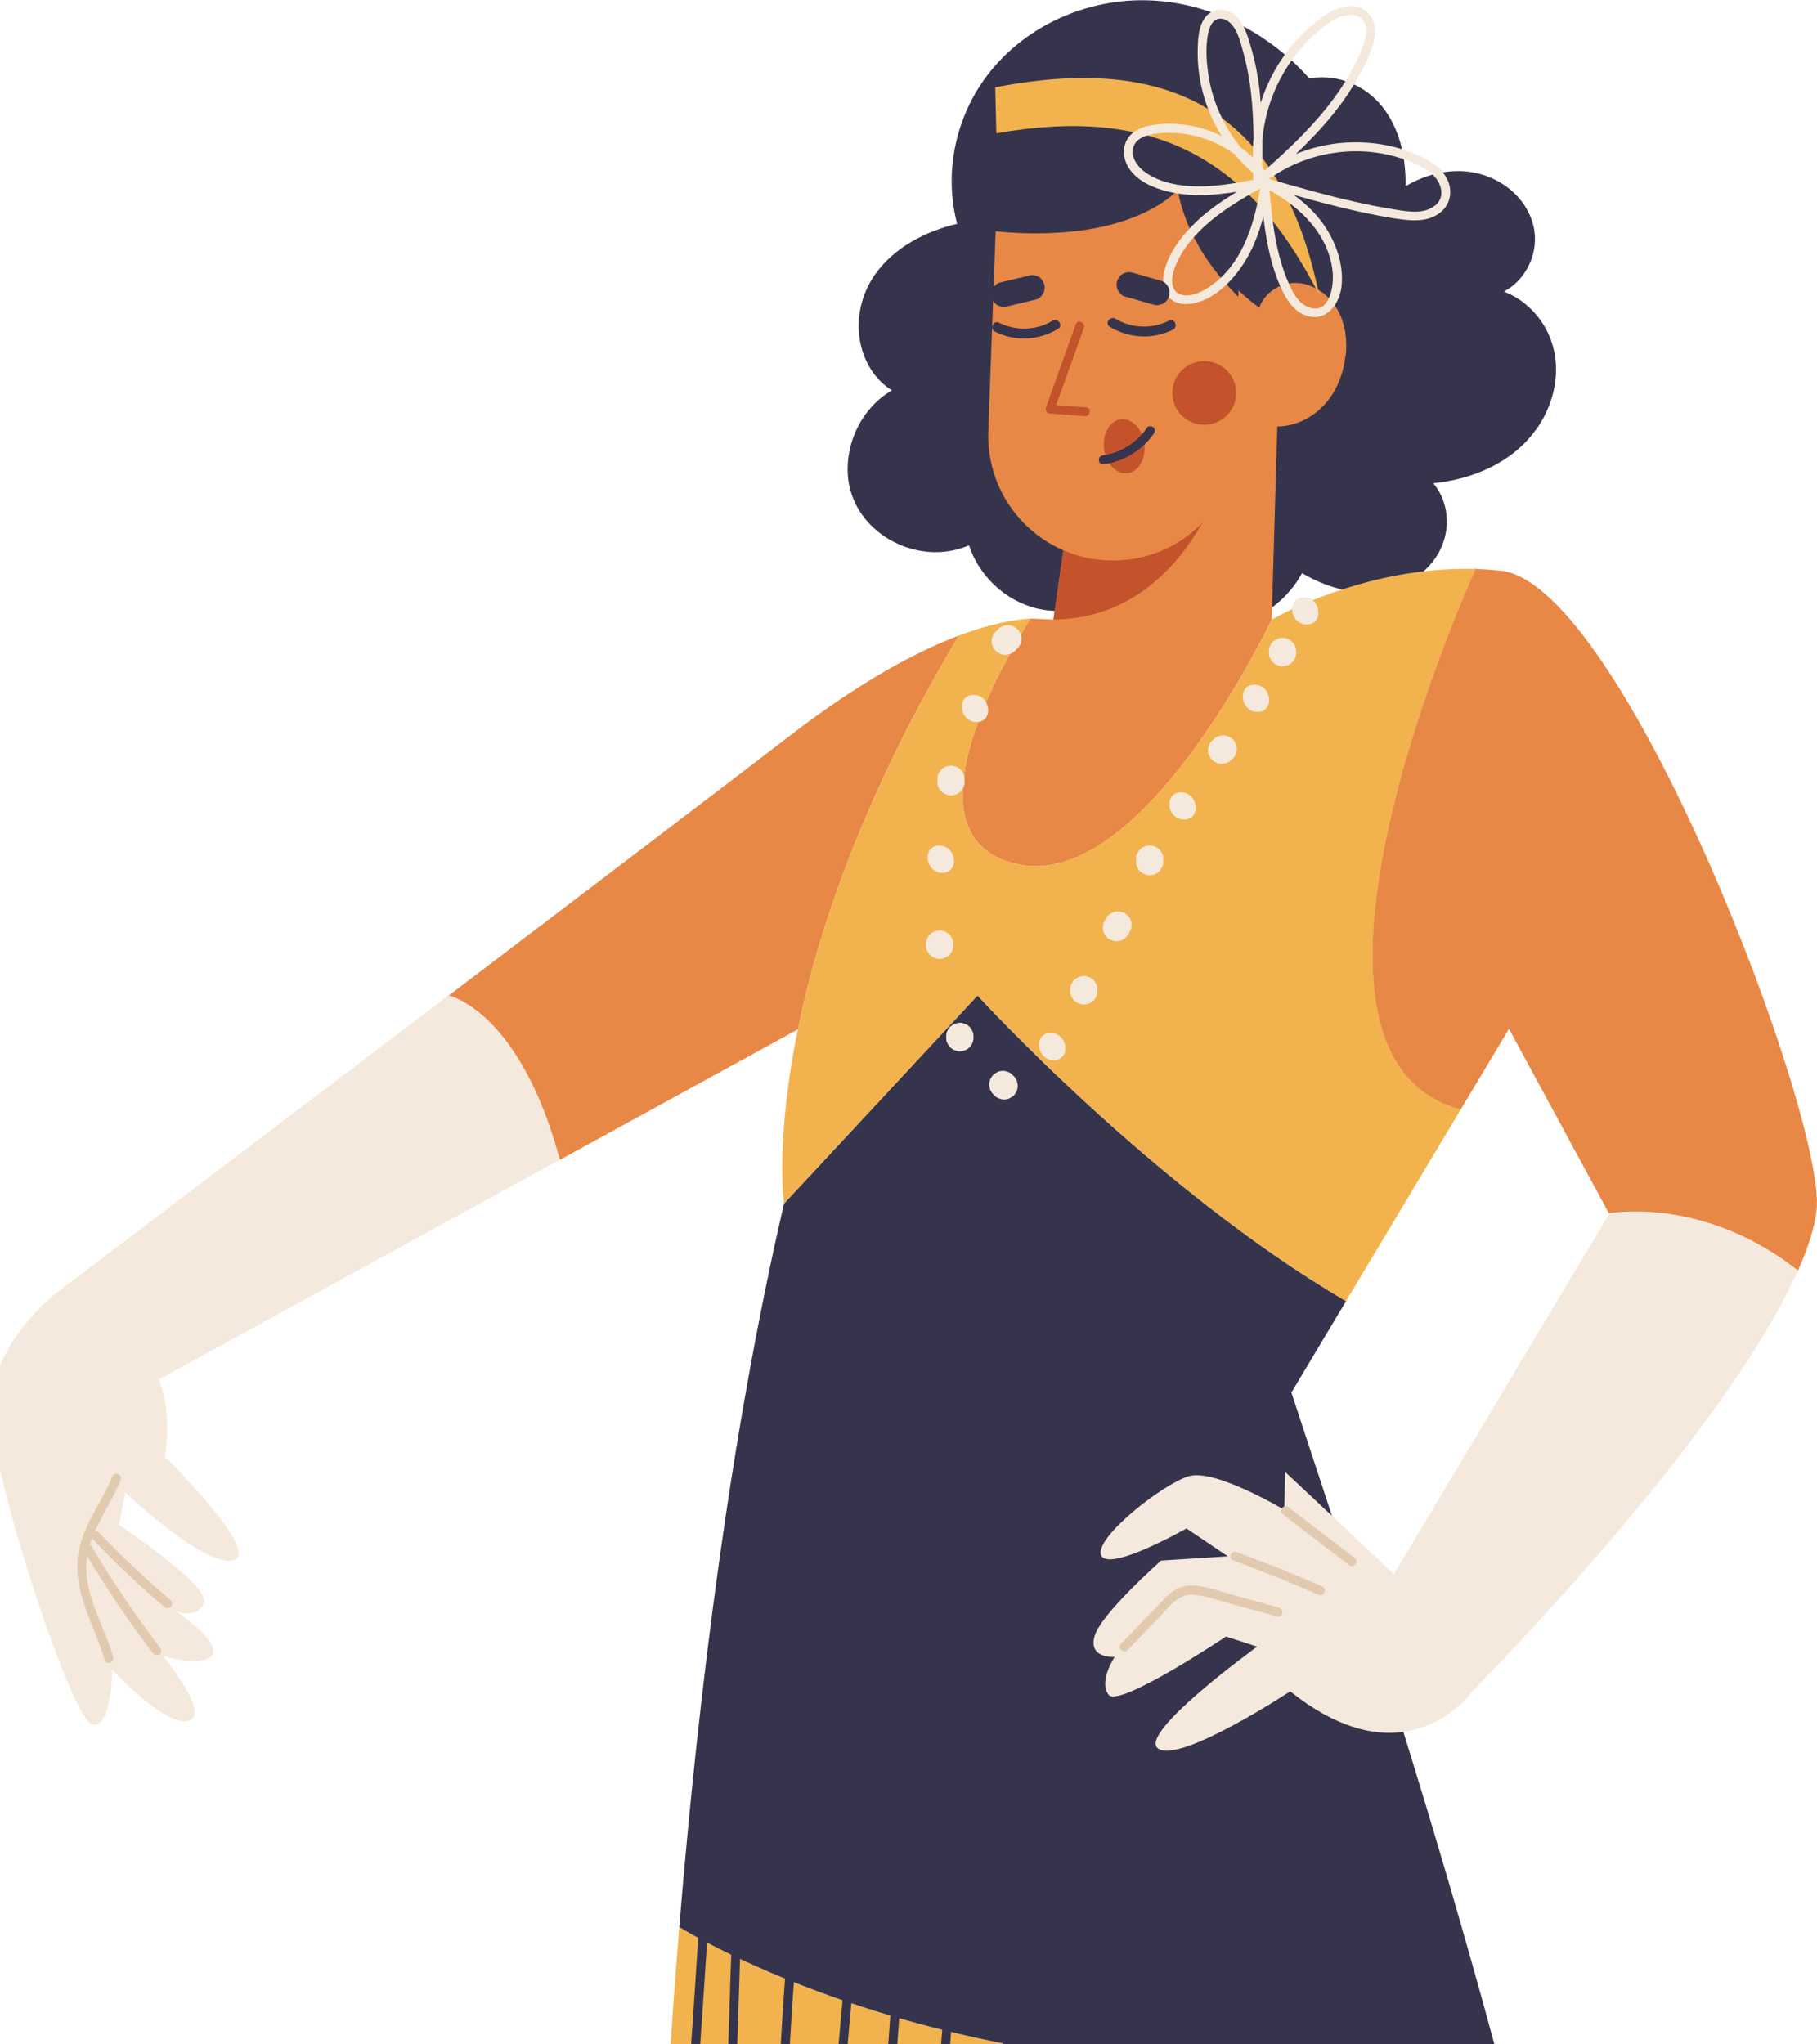 <svg width="400" height="450" viewBox="0 0 400 450" fill="none" xmlns="http://www.w3.org/2000/svg">
<g clip-path="url(#clip0_1_1948)">
<g clip-path="url(#clip1_1_1948)">
<path d="M338.06 94.652C332.856 101.876 324.197 105.489 315.539 106.375C317.377 108.569 318.417 111.383 318.506 114.309C318.728 121.29 313.856 127.007 307.456 129.246C300.414 131.75 292.906 129.844 286.639 126.165C285.089 128.98 282.985 131.462 280.394 133.434C275.39 137.246 268.879 138.93 262.656 137.733C256.743 136.603 251.362 133.08 247.952 128.093C242.881 133.235 235.174 135.672 228.11 133.9C221.223 132.149 215.531 126.764 213.317 120.026C209.53 121.689 205.19 121.954 201.181 120.935C193.364 118.985 187.097 112.602 186.632 104.358C186.211 97.023 189.976 89.599 196.354 85.92C193.873 84.391 191.947 82.108 190.707 79.449C187.85 73.288 188.736 65.997 192.589 60.479C196.797 54.473 203.706 50.927 210.704 49.265C208.644 41.442 209.264 33.131 212.254 25.619C217.901 11.28 231.786 1.884 246.889 0.288C262.457 -1.352 277.848 5.629 288.145 17.153C288.212 17.219 288.212 17.242 288.234 17.308C288.787 17.22 289.319 17.087 289.895 17.064C295.874 16.643 301.587 19.524 304.975 24.378C308.364 29.187 309.515 35.17 309.427 40.977C312.97 38.893 317 37.63 321.141 37.652C328.516 37.697 335.846 42.395 337.595 49.819C338.924 55.426 336.045 61.587 331.062 64.18C334.318 65.398 337.13 67.659 339.167 70.54C344.394 77.92 343.198 87.626 338.06 94.696V94.652Z" fill="#36344C"/>
<path d="M296.184 78.319C295.719 82.64 293.947 86.873 290.803 89.843C288.234 92.302 284.735 93.854 281.192 93.876L279.951 136.382C279.951 136.382 278.8 138.819 276.74 142.653C268.525 157.967 245.782 195.619 223.481 190.123C202.842 185.026 214.601 157.989 222.108 144.315C224.744 139.529 226.803 136.16 226.803 136.16L231.919 136.382L234.133 120.891C235.418 121.334 236.768 121.689 238.119 121.954C239.492 122.22 240.887 122.376 242.327 122.442C243.633 122.486 244.918 122.442 246.18 122.309C246.645 122.309 247.11 122.22 247.553 122.154C248.461 122.043 249.347 121.844 250.233 121.622C250.653 121.533 251.074 121.423 251.473 121.29C251.561 121.29 251.606 121.29 251.672 121.223C252.491 120.979 253.267 120.691 254.064 120.359C254.374 120.248 254.684 120.115 254.994 119.96C255.171 119.893 255.37 119.805 255.548 119.694C255.858 119.561 256.168 119.406 256.478 119.229C257.496 118.697 258.493 118.098 259.401 117.434C259.822 117.145 260.22 116.857 260.619 116.547C260.729 116.458 260.818 116.392 260.907 116.325C261.35 115.971 261.792 115.594 262.213 115.195C262.678 114.796 263.121 114.375 263.542 113.932C263.941 113.533 264.317 113.112 264.693 112.669C264.693 112.625 264.738 112.602 264.782 112.558C265.181 112.093 265.557 111.605 265.934 111.118C266.997 109.721 267.949 108.192 268.68 106.574C268.945 106.087 269.167 105.599 269.366 105.09C269.588 104.58 269.765 104.092 269.942 103.56C269.942 103.516 269.942 103.472 269.986 103.45C270.318 102.452 270.628 101.433 270.85 100.369C270.961 99.837 271.071 99.283 271.16 98.729C271.271 98.175 271.337 97.599 271.381 97.045C271.448 96.491 271.492 95.915 271.492 95.339L271.558 93.499L272.666 63.936C275.146 66.263 277.006 67.57 277.228 67.725C278.291 64.512 281.701 62.274 285.111 62.274C286.484 62.274 287.835 62.584 289.075 63.182C291.157 64.113 292.973 65.731 294.169 67.703C296.095 70.806 296.649 74.662 296.25 78.319H296.184Z" fill="#E88846"/>
<path d="M234.111 120.891L231.896 136.382C258.803 136.116 267.882 108.015 267.882 108.015C262.9 116.946 253.2 122.819 242.305 122.42C239.448 122.309 236.68 121.777 234.111 120.891Z" fill="#C4532C"/>
<path d="M273.618 66.285L272.533 95.139L272.466 96.934C272.466 97.51 272.4 98.042 272.356 98.596C272.289 99.15 272.245 99.682 272.134 100.236C272.046 100.79 271.957 101.322 271.846 101.832C271.625 102.873 271.337 103.871 271.005 104.846C271.005 104.846 270.96 104.912 270.96 104.934C270.783 105.422 270.584 105.932 270.385 106.419C270.163 106.907 269.964 107.372 269.72 107.86C269.499 108.325 269.255 108.791 268.99 109.256C268.923 109.367 268.857 109.478 268.79 109.588C268.591 109.921 268.414 110.253 268.192 110.586C267.816 111.184 267.439 111.76 267.019 112.314C266.664 112.802 266.288 113.267 265.911 113.733C265.867 113.777 265.845 113.799 265.823 113.821C265.446 114.242 265.07 114.641 264.693 115.062C264.273 115.483 263.852 115.904 263.409 116.303C262.988 116.68 262.567 117.057 262.147 117.389C262.058 117.456 261.97 117.522 261.881 117.611C261.504 117.899 261.106 118.209 260.685 118.475C259.777 119.118 258.825 119.716 257.828 120.226C257.54 120.381 257.23 120.536 256.92 120.669C256.743 120.758 256.544 120.869 256.367 120.913C256.079 121.046 255.769 121.179 255.459 121.312C254.706 121.622 253.909 121.91 253.134 122.154C253.067 122.198 253.023 122.22 252.934 122.22C252.514 122.331 252.137 122.464 251.716 122.553C250.853 122.774 249.989 122.952 249.103 123.085C248.682 123.151 248.217 123.196 247.774 123.24C246.534 123.351 245.294 123.395 244.01 123.351C242.593 123.306 241.242 123.151 239.891 122.907C238.562 122.664 237.256 122.309 235.993 121.866C224.899 118.032 217.104 107.261 217.569 94.918L219.185 50.905C223.193 51.326 226.847 51.437 230.191 51.348C231.631 51.282 232.982 51.237 234.31 51.127C252.669 49.686 259.246 41.819 259.246 41.819C259.91 45.387 261.084 48.644 262.523 51.592C265.712 58.152 270.252 63.138 273.596 66.263L273.618 66.285Z" fill="#E88846"/>
<path d="M290.382 64.867C274.659 33.907 253.112 23.402 219.34 29.342L219.097 19.236C258.67 11.48 282.277 25.397 290.382 64.867Z" fill="#F2B34E"/>
<path d="M318.617 39.492C317.332 36.832 314.675 35.281 312.062 34.129C306.968 31.868 301.299 31.004 295.741 31.425C292.131 31.691 288.588 32.555 285.266 33.907C288.101 31.181 290.847 28.367 293.327 25.308C295.409 22.738 297.313 20.012 298.93 17.109C300.458 14.361 302.096 11.258 302.606 8.111C303.071 5.23 301.941 2.393 298.952 1.551C295.763 0.665 292.773 2.504 290.315 4.344C285.488 7.978 281.679 12.898 279.176 18.372C278.534 19.768 278.003 21.186 277.538 22.649C277.449 21.652 277.383 20.632 277.272 19.635C276.895 16.599 276.32 13.563 275.456 10.615C274.703 8.045 273.861 4.831 271.603 3.147C269.72 1.751 267.129 1.751 265.535 3.568C263.94 5.407 263.741 8.155 263.675 10.46C263.498 15.602 264.516 20.765 266.576 25.486C267.24 27.015 268.037 28.5 268.923 29.918C264.428 27.746 259.356 26.793 254.374 27.436C252.381 27.68 250.277 28.256 248.837 29.763C247.265 31.403 247.066 33.863 247.93 35.902C249.812 40.289 255.547 42.085 259.866 42.683C264.007 43.237 268.192 42.86 272.333 42.195C269.211 44.101 266.199 46.14 263.52 48.644C260.242 51.747 256.92 55.935 256.145 60.523C255.813 62.54 256.212 64.756 257.961 66.019C259.6 67.194 261.77 67.083 263.63 66.551C267.904 65.31 271.47 61.587 273.817 57.952C275.855 54.783 277.183 51.282 278.113 47.647C278.512 50.927 279.021 54.163 279.885 57.354C280.571 59.902 281.457 62.407 282.697 64.756C283.738 66.728 285.178 68.59 287.326 69.388C291.843 71.094 294.921 67.038 295.342 62.938C295.829 58.107 294.058 53.188 291.29 49.287C289.518 46.783 287.281 44.7 284.823 42.905C289.363 44.19 293.903 45.409 298.509 46.428C302.008 47.204 305.529 47.935 309.094 48.356C311.951 48.689 315.073 48.578 317.332 46.561C319.392 44.744 319.768 41.907 318.617 39.469V39.492ZM288.455 8.51C290.404 6.604 292.818 4.477 295.431 3.59C296.804 3.125 298.553 3.08 299.727 4.1C300.901 5.119 300.878 6.759 300.591 8.155C300.015 10.992 298.531 13.784 297.136 16.267C295.674 18.904 293.925 21.364 292.065 23.713C288.012 28.766 283.295 33.22 278.445 37.497C278.268 37.276 278.091 37.054 277.892 36.832C277.892 36.744 277.892 36.655 277.87 36.566C277.892 34.638 277.914 32.733 277.892 30.804C278.623 22.427 282.387 14.383 288.455 8.488V8.51ZM265.712 14.072C265.535 11.834 265.513 9.463 265.978 7.269C266.177 6.36 266.509 5.363 267.196 4.698C268.237 3.723 269.654 4.056 270.673 4.92C272.577 6.56 273.241 9.884 273.884 12.211C274.614 14.937 275.102 17.729 275.412 20.544C275.788 23.824 275.921 27.148 275.965 30.45C275.832 31.846 275.81 33.264 275.832 34.683C274.991 33.885 274.105 33.154 273.175 32.489C268.923 27.303 266.266 20.832 265.734 14.095L265.712 14.072ZM264.273 41.021C260.021 41.065 255.127 40.312 251.694 37.586C250.011 36.256 248.594 33.863 249.768 31.757C250.72 30.073 253.001 29.608 254.772 29.386C258.714 28.921 262.767 29.519 266.443 30.982C268.347 31.735 270.119 32.733 271.758 33.907C273.02 35.414 274.393 36.81 275.877 38.096C275.877 38.494 275.877 38.871 275.877 39.27C275.877 39.381 275.899 39.469 275.943 39.558C272.09 40.312 268.214 40.977 264.273 41.021ZM265.579 63.537C264.051 64.468 262.147 65.288 260.331 64.933C258.072 64.512 257.74 62.207 258.205 60.301C259.179 56.224 262.191 52.545 265.225 49.752C268.857 46.428 273.131 43.924 277.405 41.486C276.076 49.841 273.219 58.861 265.601 63.537H265.579ZM293.371 59.836C293.703 62.983 292.685 69.498 287.946 67.57C285.931 66.75 284.779 64.711 283.915 62.828C282.963 60.789 282.232 58.639 281.657 56.445C280.394 51.681 279.929 46.761 279.464 41.885C286.351 45.653 292.508 51.636 293.371 59.814V59.836ZM315.915 45.231C313.59 47.137 310.334 46.628 307.588 46.207C304.488 45.719 301.41 45.121 298.354 44.434C291.976 42.993 285.665 41.198 279.398 39.381C287.547 33.508 298.487 31.713 308.098 34.749C310.556 35.525 313.191 36.544 315.162 38.228C317.244 40.001 318.351 43.259 315.937 45.254L315.915 45.231Z" fill="#F4E9DC"/>
<path d="M265.114 93.521C268.991 93.521 272.134 90.376 272.134 86.496C272.134 82.616 268.991 79.471 265.114 79.471C261.237 79.471 258.094 82.616 258.094 86.496C258.094 90.376 261.237 93.521 265.114 93.521Z" fill="#C4532C"/>
<path d="M229.815 62.362C229.549 61.72 229.084 61.099 228.42 60.811C228.176 60.745 227.955 60.656 227.711 60.589C227.224 60.501 226.737 60.545 226.272 60.722L220.071 62.207C219.451 62.362 218.787 63.049 218.521 63.603C218.233 64.224 218.145 65.11 218.41 65.753C218.676 66.396 219.141 67.016 219.805 67.304C220.049 67.371 220.271 67.459 220.514 67.526C221.001 67.615 221.488 67.57 221.954 67.393L228.154 65.908C228.774 65.753 229.439 65.066 229.704 64.512C229.992 63.892 230.081 63.005 229.815 62.362Z" fill="#36344C"/>
<path d="M246.025 61.609C246.313 60.966 246.823 60.368 247.487 60.124C247.73 60.057 247.974 59.991 248.196 59.925C248.683 59.858 249.17 59.925 249.635 60.102L255.769 61.853C256.389 62.03 257.009 62.761 257.253 63.315C257.519 63.958 257.563 64.844 257.253 65.465C256.965 66.108 256.456 66.706 255.791 66.95C255.548 67.016 255.304 67.083 255.083 67.149C254.595 67.216 254.108 67.149 253.643 66.972L247.509 65.221C246.889 65.044 246.269 64.312 246.025 63.758C245.76 63.116 245.715 62.229 246.025 61.609Z" fill="#36344C"/>
<path d="M231.697 70.606C228.154 72.778 223.592 72.889 219.916 71.028C218.676 70.407 217.79 72.357 219.03 73C223.415 75.238 228.796 74.95 232.96 72.357C234.133 71.626 232.871 69.897 231.697 70.606Z" fill="#36344C"/>
<path d="M245.56 70.163C249.103 72.335 253.665 72.446 257.341 70.584C258.582 69.964 259.467 71.914 258.227 72.557C253.843 74.795 248.461 74.507 244.298 71.914C243.124 71.183 244.387 69.454 245.56 70.163Z" fill="#36344C"/>
<path d="M248.195 104.174C250.648 103.879 252.316 100.98 251.922 97.698C251.528 94.418 249.219 91.997 246.766 92.293C244.314 92.588 242.645 95.487 243.039 98.768C243.434 102.049 245.742 104.469 248.195 104.174Z" fill="#C4532C"/>
<path d="M239.116 89.665C236.924 89.51 234.709 89.333 232.517 89.178C234.554 83.504 236.569 77.853 238.607 72.18C239.027 71.005 237.256 70.185 236.835 71.36C234.643 77.454 232.472 83.549 230.28 89.643C230.081 90.197 230.347 90.973 231.011 91.017C233.602 91.216 236.215 91.394 238.806 91.593C240.046 91.682 240.378 89.754 239.116 89.665Z" fill="#C4532C"/>
<path d="M253.865 94.031C253.488 93.721 252.78 93.721 252.492 94.164C250.255 97.444 246.69 99.704 242.748 100.236C241.508 100.414 241.707 102.364 242.969 102.186C247.398 101.588 251.495 99.106 254.02 95.405C254.308 94.962 254.308 94.386 253.887 94.031H253.865Z" fill="#36344C"/>
<path d="M51.392 343.436C44.992 345.098 27.586 328.521 27.586 328.521L26.191 335.635C26.191 335.635 46.608 349.22 44.881 352.899C43.22 356.445 39.013 354.761 38.636 354.605C39.19 354.982 49.266 361.852 46.564 364.467C43.84 367.127 36.156 364.578 35.868 364.467C36.4 365.11 46.52 377.609 41.426 378.806C36.2 380.069 24.707 367.503 24.707 367.503C24.707 367.503 24.64 380.401 20.389 379.626C16.137 378.85 0.414 331.713 -1.801 313.74C-4.037 295.745 13.966 283.423 13.966 283.423C13.966 283.423 56.109 251.488 98.738 219.11C99.203 219.221 114.417 222.723 123.208 255.278L34.916 303.678C38.06 310.859 36.311 320.698 36.311 320.698C36.311 320.698 57.747 341.73 51.347 343.414L51.392 343.436Z" fill="#F4E9DC"/>
<path d="M211.08 139.905C189.843 175.452 180.055 205.082 175.648 226.579L123.253 255.3C114.461 222.745 99.247 219.243 98.782 219.132C128.501 196.572 158.419 173.812 174.452 161.513C189.799 149.745 202.001 143.34 211.08 139.905Z" fill="#E88846"/>
<path d="M324.884 125.212C324.884 125.212 324.884 125.212 324.884 125.255" stroke="#E88846" stroke-width="0.91" stroke-miterlimit="10"/>
<path d="M321.54 244.264L296.317 286.392C254.02 261.66 215.199 219.132 215.199 219.132L172.592 264.94C172.592 264.94 170.621 251.045 175.648 226.579C180.055 205.082 189.843 175.452 211.08 139.905C218.122 137.246 223.349 136.382 226.803 136.16V136.382C226.803 136.382 224.744 139.529 222.109 144.315C214.624 157.989 202.842 185.026 223.482 190.123C245.76 195.619 268.525 157.945 276.741 142.653C278.8 138.797 279.952 136.382 279.952 136.382C279.952 136.382 280.705 135.938 282.122 135.229C287.946 132.26 305.042 124.614 324.884 125.257C323.887 127.473 276.586 232.03 321.584 244.286L321.54 244.264Z" fill="#F2B34E"/>
<path d="M334.849 472.349C334.849 472.349 261.482 510.755 145.309 491.009C146.261 470.332 147.612 447.728 149.539 424.17C149.539 424.17 221.865 469.978 328.981 449.988C330.996 457.39 332.945 464.881 334.827 472.349H334.849Z" fill="#F2B34E"/>
<path d="M149.539 424.17C153.813 372.113 160.877 315.49 172.592 264.962L215.199 219.155C215.199 219.155 254.02 261.682 296.317 286.415L284.292 306.515C284.292 306.515 303.182 364.024 308.939 381.221C315.406 402.031 322.404 425.677 328.981 449.988C221.865 469.978 149.539 424.17 149.539 424.17Z" fill="#36344C"/>
<path d="M395.836 279.655H395.814" stroke="#E88846" stroke-width="0.91" stroke-miterlimit="10"/>
<path d="M395.815 279.655C386.115 301.551 360.117 335.214 324.131 372.29C324.131 372.29 318.838 379.847 308.939 381.221C302.495 382.108 294.146 380.379 284.026 372.29C284.026 372.29 260.065 388.091 255.038 384.944C250.033 381.775 276.762 362.451 276.762 362.451L269.897 360.234C269.897 360.234 246.402 375.947 244.076 373.066C241.751 370.185 245.383 364.711 245.383 364.711C245.383 364.711 239.625 365.176 240.932 360.234C242.238 355.315 255.614 343.503 255.614 343.503L270.296 342.572L261.194 336.433C261.194 336.433 244.187 346.095 242.438 342.394C240.666 338.671 255.99 326.593 261.748 324.931C267.506 323.247 282.742 332.355 282.742 332.355L282.919 324L293.792 334.195L306.88 346.494L354.248 267.156C354.248 267.156 374.799 263.189 395.859 279.722L395.815 279.655Z" fill="#F4E9DC"/>
<path d="M399.911 266.359C399.491 270.082 398.118 274.536 395.815 279.655C374.755 263.123 354.204 267.09 354.204 267.09L332.192 226.468L321.54 244.264C276.541 232.008 323.843 127.473 324.84 125.234C326.678 125.301 328.538 125.434 330.442 125.633C357.459 128.692 402.126 246.613 399.911 266.336V266.359Z" fill="#E88846"/>
<path d="M153.813 424.746C152.683 443.118 151.377 461.49 149.893 479.862C149.472 485.092 149.029 490.322 148.587 495.552C148.476 496.838 150.447 497.148 150.557 495.862C152.152 477.513 153.547 459.163 154.787 440.769C155.141 435.539 155.474 430.287 155.806 425.057C155.894 423.771 153.901 423.461 153.835 424.746H153.813Z" fill="#36344C"/>
<path d="M161.032 428.27C160.434 446.642 159.836 464.992 159.239 483.363C159.061 488.549 158.906 493.713 158.729 498.899C158.685 500.162 160.656 500.494 160.7 499.209C161.298 480.837 161.896 462.487 162.494 444.116C162.671 438.93 162.826 433.766 163.003 428.58C163.048 427.317 161.077 426.985 161.032 428.27Z" fill="#36344C"/>
<path d="M172.858 434.963C171.352 454.952 170.643 475.009 170.754 495.065C170.754 496.35 172.747 496.128 172.747 494.843C172.658 474.964 173.345 455.085 174.851 435.273C174.939 433.988 172.968 433.677 172.88 434.963H172.858Z" fill="#36344C"/>
<path d="M185.813 436.824C183.886 456.858 182.358 476.937 181.229 497.015C181.162 498.3 183.133 498.611 183.2 497.325C184.329 477.225 185.857 457.169 187.784 437.135C187.917 435.849 185.923 435.539 185.813 436.824Z" fill="#36344C"/>
<path d="M196.043 443.118C194.693 461.69 193.32 480.283 191.969 498.854C191.88 500.14 193.851 500.45 193.94 499.165C195.29 480.593 196.663 462 198.014 443.428C198.103 442.143 196.132 441.833 196.043 443.118Z" fill="#36344C"/>
<path d="M207.537 445.357L203.307 499.608C203.196 500.893 205.19 501.203 205.278 499.918L209.508 445.667C209.619 444.382 207.625 444.071 207.537 445.357Z" fill="#36344C"/>
<path d="M220.669 450.21C219.362 465.745 218.056 481.302 216.749 496.838C216.638 498.123 218.609 498.433 218.72 497.148C220.027 481.613 221.333 466.055 222.64 450.52C222.75 449.235 220.757 448.925 220.669 450.21Z" fill="#36344C"/>
<path d="M231.697 449.08C230.169 465.922 228.641 482.765 227.113 499.608C227.003 500.893 228.974 501.203 229.084 499.918C230.612 483.075 232.14 466.233 233.668 449.39C233.779 448.105 231.808 447.794 231.697 449.08Z" fill="#36344C"/>
<path d="M293.615 450.786C293.482 449.501 291.489 449.722 291.622 451.008C292.929 464.194 294.235 477.402 295.542 490.588C295.675 491.873 297.668 491.652 297.535 490.366C296.228 477.18 294.922 463.972 293.615 450.786Z" fill="#36344C"/>
<path d="M305.507 450.609C305.33 449.323 303.337 449.545 303.514 450.83C305.131 462.842 306.725 474.876 308.342 486.887C308.519 488.172 310.512 487.951 310.335 486.666C308.718 474.654 307.124 462.62 305.507 450.609Z" fill="#36344C"/>
<path d="M317.93 450.409C317.731 449.146 315.738 449.346 315.937 450.631C317.775 461.822 318.927 473.125 319.392 484.471C319.436 485.757 321.429 485.535 321.385 484.25C320.92 472.903 319.768 461.623 317.93 450.409Z" fill="#36344C"/>
<path d="M331.926 476.383C329.468 467.075 327.032 457.745 324.574 448.437C324.241 447.196 322.381 447.927 322.713 449.168C325.171 458.476 327.607 467.806 330.066 477.114C330.398 478.355 332.258 477.624 331.926 476.383Z" fill="#36344C"/>
<path d="M298.265 342.971C293.393 339.225 288.522 335.502 283.65 331.757C282.631 330.981 281.346 332.533 282.387 333.308C287.259 337.054 292.131 340.777 297.003 344.522C298.022 345.298 299.306 343.746 298.265 342.971Z" fill="#E2CAB0"/>
<path d="M291.113 349.22C284.912 346.517 278.623 343.968 272.267 341.641C271.071 341.198 270.23 343.015 271.448 343.458C277.803 345.807 284.07 348.334 290.293 351.037C291.467 351.547 292.308 349.73 291.113 349.22Z" fill="#E2CAB0"/>
<path d="M281.568 353.874C278.135 352.921 274.681 351.99 271.248 351.037C268.192 350.195 264.848 348.821 261.637 349.021C258.426 349.22 256.433 351.813 254.374 353.963C251.827 356.6 249.28 359.259 246.734 361.896C245.848 362.827 247.398 364.09 248.284 363.16C250.587 360.766 252.912 358.351 255.215 355.957C257.363 353.719 259.379 350.727 262.833 351.037C265.779 351.303 268.746 352.434 271.603 353.209L281.214 355.846C282.454 356.179 282.764 354.206 281.524 353.874H281.568Z" fill="#E2CAB0"/>
<path d="M37.573 352.234C32.015 347.536 26.744 342.55 21.739 337.275C21.518 337.031 21.186 337.009 20.876 337.098C22.559 333.264 24.995 329.674 26.567 325.818C27.054 324.621 25.238 323.801 24.751 324.998C22.205 331.225 17.421 336.765 17.045 343.724C16.624 351.481 20.942 358.24 23.068 365.42C23.445 366.661 25.305 365.93 24.928 364.689C22.891 357.774 18.44 351.015 19.038 343.569C19.06 343.237 19.149 342.904 19.193 342.572C23.644 349.952 28.472 357.087 33.698 363.958C34.473 364.977 36.112 363.802 35.315 362.783C29.867 355.647 24.84 348.201 20.234 340.489C20.101 340.245 19.901 340.134 19.724 340.09C19.879 339.58 20.056 339.07 20.256 338.561C20.322 338.649 20.366 338.738 20.455 338.826C25.438 344.101 30.73 349.109 36.289 353.785C37.285 354.628 38.548 353.076 37.551 352.234H37.573Z" fill="#E2CAB0"/>
<path d="M224.854 140.26C224.832 139.861 224.699 139.484 224.478 139.174C224.323 138.819 224.079 138.509 223.769 138.287C223.548 138.154 223.326 138.022 223.105 137.866C222.595 137.645 222.064 137.556 221.532 137.623C221.289 137.689 221.023 137.756 220.78 137.8C220.292 137.999 219.872 138.287 219.539 138.686C219.362 138.864 219.163 139.063 218.986 139.24C218.72 139.551 218.543 139.905 218.454 140.282C218.299 140.659 218.255 141.058 218.321 141.479C218.344 141.878 218.476 142.254 218.698 142.565C218.853 142.919 219.096 143.229 219.407 143.451C219.628 143.584 219.849 143.717 220.071 143.872C220.58 144.094 221.112 144.182 221.643 144.116C221.887 144.049 222.153 143.983 222.396 143.939C222.883 143.739 223.304 143.451 223.636 143.052C223.813 142.875 224.013 142.675 224.19 142.498C224.456 142.188 224.633 141.833 224.721 141.457C224.876 141.08 224.921 140.681 224.854 140.26Z" fill="#F4E9DC"/>
<path d="M214.313 152.958C210.46 152.958 211.147 158.942 214.978 158.942C218.809 158.942 218.144 152.958 214.313 152.958Z" fill="#F4E9DC"/>
<path d="M211.966 170.111C211.811 169.757 211.567 169.446 211.257 169.225C210.947 168.959 210.593 168.782 210.217 168.693C209.84 168.538 209.442 168.494 209.021 168.56C208.777 168.626 208.511 168.693 208.268 168.737C207.781 168.937 207.36 169.225 207.028 169.624C206.895 169.845 206.762 170.067 206.607 170.289C206.386 170.798 206.297 171.33 206.363 171.862V172.416C206.386 172.815 206.518 173.192 206.74 173.502C206.895 173.857 207.138 174.167 207.448 174.388C207.759 174.654 208.113 174.832 208.489 174.92C208.866 175.075 209.264 175.12 209.685 175.053C209.929 174.987 210.194 174.92 210.438 174.876C210.925 174.677 211.346 174.388 211.678 173.99C211.811 173.768 211.944 173.546 212.099 173.325C212.32 172.815 212.409 172.283 212.343 171.751V171.197C212.32 170.798 212.188 170.422 211.966 170.111Z" fill="#F4E9DC"/>
<path d="M206.784 186.134C202.931 186.134 203.617 192.118 207.448 192.118C211.279 192.118 210.615 186.134 206.784 186.134Z" fill="#F4E9DC"/>
<path d="M209.464 206.367C209.309 206.013 209.065 205.703 208.755 205.481C208.445 205.215 208.091 205.038 207.714 204.949C207.338 204.794 206.939 204.75 206.518 204.816C206.275 204.883 206.009 204.949 205.765 204.993C205.278 205.193 204.857 205.481 204.525 205.88C204.392 206.101 204.26 206.323 204.105 206.545C203.883 207.054 203.794 207.586 203.861 208.118V208.406C203.883 208.805 204.016 209.182 204.237 209.492C204.392 209.847 204.636 210.157 204.946 210.379C205.256 210.645 205.61 210.822 205.987 210.911C206.363 211.066 206.762 211.11 207.183 211.043C207.426 210.977 207.692 210.911 207.936 210.866C208.423 210.667 208.844 210.379 209.176 209.98C209.309 209.758 209.442 209.536 209.597 209.315C209.818 208.805 209.907 208.273 209.84 207.741V207.453C209.818 207.054 209.685 206.678 209.464 206.367Z" fill="#F4E9DC"/>
<path d="M213.915 226.712C213.76 226.357 213.516 226.047 213.206 225.825C212.896 225.559 212.542 225.382 212.165 225.293C211.789 225.138 211.39 225.094 210.97 225.16C210.726 225.227 210.46 225.293 210.217 225.338C209.729 225.537 209.309 225.825 208.976 226.224C208.844 226.446 208.711 226.667 208.556 226.889C208.334 227.399 208.246 227.931 208.312 228.462V228.751C208.334 229.149 208.467 229.526 208.689 229.836C208.844 230.191 209.087 230.501 209.397 230.723C209.707 230.989 210.062 231.166 210.438 231.255C210.814 231.41 211.213 231.454 211.634 231.388C211.877 231.321 212.143 231.255 212.387 231.21C212.874 231.011 213.295 230.723 213.627 230.324C213.76 230.102 213.893 229.881 214.048 229.659C214.269 229.149 214.358 228.618 214.291 228.086V227.798C214.269 227.399 214.136 227.022 213.915 226.712Z" fill="#F4E9DC"/>
<path d="M223.858 237.925C223.659 237.438 223.371 237.017 222.972 236.684C222.883 236.596 222.795 236.507 222.684 236.396C222.374 236.13 222.02 235.953 221.643 235.864C221.267 235.709 220.868 235.665 220.448 235.731C220.049 235.753 219.672 235.886 219.362 236.108C219.008 236.263 218.698 236.507 218.454 236.817C218.322 237.039 218.189 237.26 218.034 237.482C217.812 237.992 217.724 238.524 217.79 239.056C217.857 239.299 217.923 239.565 217.967 239.809C218.167 240.297 218.454 240.718 218.853 241.05L219.141 241.338C219.451 241.604 219.805 241.781 220.182 241.87C220.558 242.025 220.957 242.069 221.378 242.003C221.776 241.981 222.153 241.848 222.463 241.626C222.817 241.471 223.127 241.227 223.371 240.917C223.504 240.695 223.636 240.474 223.791 240.252C224.013 239.743 224.101 239.211 224.035 238.679C223.969 238.435 223.902 238.169 223.858 237.925Z" fill="#F4E9DC"/>
<path d="M231.299 227.376C227.445 227.376 228.132 233.36 231.963 233.36C235.794 233.36 235.13 227.376 231.299 227.376Z" fill="#F4E9DC"/>
<path d="M241.219 216.407C241.064 216.052 240.821 215.742 240.511 215.52C240.201 215.254 239.847 215.077 239.47 214.988C239.094 214.833 238.695 214.789 238.274 214.855C238.031 214.922 237.765 214.988 237.521 215.033C237.034 215.232 236.613 215.52 236.281 215.919C236.148 216.141 236.015 216.362 235.86 216.584C235.639 217.094 235.55 217.625 235.617 218.157V218.445C235.639 218.844 235.772 219.221 235.993 219.531C236.148 219.886 236.392 220.196 236.702 220.418C237.012 220.684 237.366 220.861 237.743 220.95C238.119 221.105 238.518 221.149 238.939 221.083C239.182 221.016 239.448 220.95 239.691 220.905C240.179 220.706 240.599 220.418 240.932 220.019C241.064 219.797 241.197 219.576 241.352 219.354C241.574 218.844 241.662 218.312 241.596 217.781V217.493C241.574 217.094 241.441 216.717 241.219 216.407Z" fill="#F4E9DC"/>
<path d="M248.904 202.511C248.771 202.135 248.572 201.824 248.262 201.558C248.018 201.248 247.708 201.027 247.332 200.871C247.066 200.805 246.823 200.716 246.557 200.65C246.025 200.561 245.494 200.628 244.985 200.827C244.763 200.96 244.542 201.071 244.32 201.204C243.899 201.514 243.567 201.913 243.346 202.401C243.257 202.578 243.169 202.777 243.058 202.955C242.881 203.331 242.792 203.73 242.814 204.129C242.77 204.528 242.814 204.905 242.991 205.282C243.124 205.658 243.324 205.969 243.634 206.234C243.877 206.545 244.187 206.766 244.564 206.921C244.83 206.988 245.073 207.077 245.339 207.143C245.87 207.232 246.402 207.165 246.911 206.966C247.133 206.833 247.354 206.722 247.575 206.589C247.996 206.279 248.328 205.88 248.55 205.392C248.638 205.215 248.727 205.016 248.838 204.838C249.015 204.462 249.104 204.063 249.081 203.664C249.126 203.265 249.081 202.888 248.904 202.511Z" fill="#F4E9DC"/>
<path d="M255.702 187.685C255.547 187.331 255.304 187.021 254.994 186.799C254.684 186.533 254.329 186.356 253.953 186.267C253.576 186.112 253.178 186.068 252.757 186.134C252.514 186.201 252.248 186.267 252.004 186.311C251.517 186.511 251.096 186.799 250.764 187.198C250.631 187.419 250.498 187.641 250.343 187.863C250.122 188.372 250.033 188.904 250.1 189.436V189.99C250.122 190.389 250.255 190.766 250.476 191.076C250.631 191.431 250.875 191.741 251.185 191.963C251.495 192.228 251.849 192.406 252.226 192.494C252.602 192.65 253.001 192.694 253.421 192.627C253.665 192.561 253.931 192.494 254.174 192.45C254.662 192.251 255.082 191.963 255.415 191.564C255.547 191.342 255.68 191.12 255.835 190.899C256.057 190.389 256.145 189.857 256.079 189.325V188.771C256.057 188.372 255.924 187.996 255.702 187.685Z" fill="#F4E9DC"/>
<path d="M259.999 174.411C256.146 174.411 256.832 180.394 260.663 180.394C264.494 180.394 263.83 174.411 259.999 174.411Z" fill="#F4E9DC"/>
<path d="M272.245 164.527C272.223 164.128 272.09 163.751 271.868 163.441C271.713 163.086 271.47 162.776 271.16 162.554L270.495 162.133C269.986 161.912 269.454 161.823 268.923 161.889C268.679 161.956 268.414 162.022 268.17 162.067C267.683 162.266 267.262 162.554 266.93 162.953L266.642 163.241C266.376 163.552 266.199 163.906 266.111 164.283C265.956 164.66 265.911 165.058 265.978 165.48C266 165.878 266.133 166.255 266.354 166.565C266.509 166.92 266.753 167.23 267.063 167.452C267.284 167.585 267.506 167.718 267.727 167.873C268.236 168.095 268.768 168.183 269.299 168.117C269.543 168.05 269.809 167.984 270.052 167.939C270.54 167.74 270.96 167.452 271.292 167.053L271.58 166.765C271.846 166.455 272.023 166.1 272.112 165.723C272.267 165.347 272.311 164.948 272.245 164.527Z" fill="#F4E9DC"/>
<path d="M276.164 150.72C272.311 150.72 272.998 156.704 276.829 156.704C280.66 156.704 279.995 150.72 276.164 150.72Z" fill="#F4E9DC"/>
<path d="M284.956 141.966C284.801 141.612 284.558 141.301 284.248 141.08C283.938 140.814 283.583 140.637 283.207 140.548C282.83 140.393 282.432 140.348 282.011 140.415C281.767 140.481 281.502 140.548 281.258 140.592C280.771 140.792 280.35 141.08 280.018 141.479C279.885 141.7 279.752 141.922 279.597 142.144C279.376 142.653 279.287 143.185 279.354 143.717V144.005C279.376 144.404 279.509 144.781 279.73 145.091C279.885 145.446 280.129 145.756 280.439 145.977C280.749 146.243 281.103 146.421 281.48 146.509C281.856 146.664 282.255 146.709 282.675 146.642C282.919 146.576 283.185 146.509 283.428 146.465C283.915 146.266 284.336 145.977 284.668 145.579C284.801 145.357 284.934 145.135 285.089 144.914C285.311 144.404 285.399 143.872 285.333 143.34V143.052C285.311 142.653 285.178 142.277 284.956 141.966Z" fill="#F4E9DC"/>
<path d="M287.016 131.484C283.163 131.484 283.849 137.467 287.68 137.467C291.511 137.467 290.847 131.484 287.016 131.484Z" fill="#F4E9DC"/>
</g>
</g>
<defs>
<clipPath id="clip0_1_1948">
<rect width="400" height="450" fill="white"/>
</clipPath>
<clipPath id="clip1_1_1948">
<rect width="402" height="859" fill="white" transform="translate(-2)"/>
</clipPath>
</defs>
</svg>
